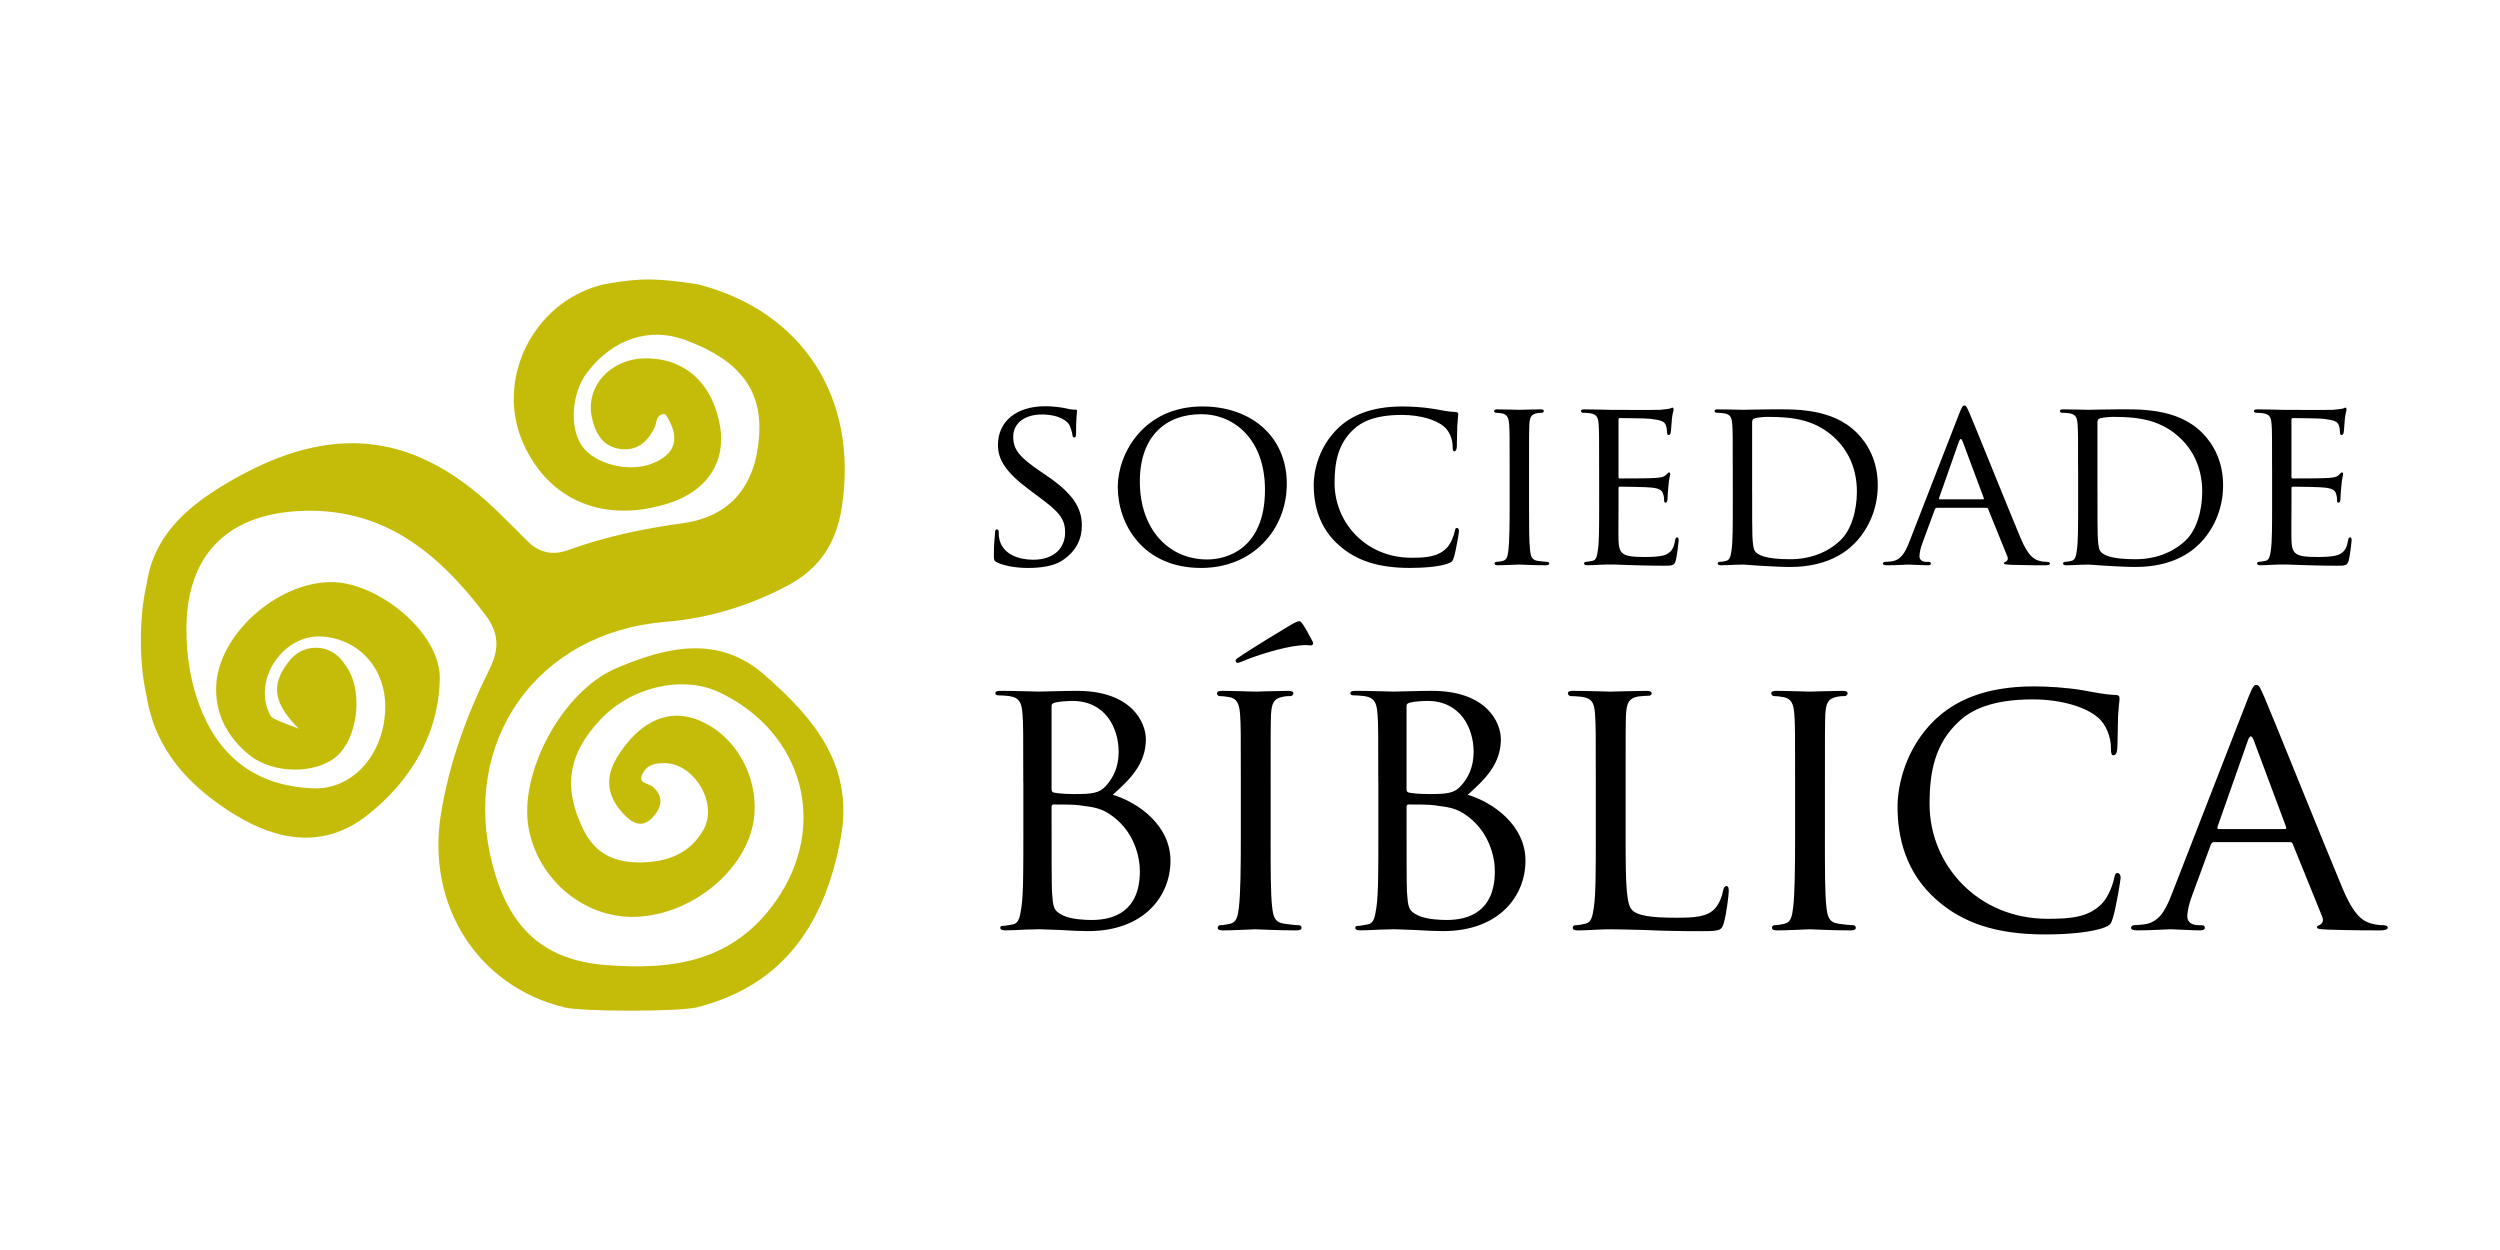 <svg xmlns="http://www.w3.org/2000/svg" viewBox="0 0 1000 500"><path d="M266.07 248.75c17.26-1.42 33.32-6.29 48.61-14.31 12.99-6.81 19.84-17 22.08-31.76 6.59-43.39-15.52-78.11-57.61-88.96 0 0-11.47-1.94-19.92-1.94s-18.32 2.09-18.32 2.09c-27.75 6.95-43.19 38.2-31.42 63.91 10.44 22.8 32.58 31.71 58.21 23.45 15.09-4.87 22.73-16.4 20.33-30.67-2.91-17.28-14.1-27.41-30.05-27.2-13.96.18-24 11.38-21.17 23.87 1.43 6.3 4.46 11.65 11.7 12.4 6.49.67 10.61-2.95 13.31-8.58 1-2.09.44-5.58 4.31-5.42 6.25 9.41 4.34 16.17-5.59 19.91-9.2 3.46-22.38.15-27.58-6.93-5.3-7.21-4.41-21.3 1.85-29.55 10.26-13.5 24.87-18.37 39.26-13.07 21.53 7.93 30.74 19.76 29.61 38.02-1.23 19.8-11.1 32.59-30.55 35.27-15.69 2.16-30.9 5.32-45.71 10.71-6.43 2.34-11.93 1.12-16.73-3.82-3.35-3.44-6.81-6.78-10.22-10.17-33.44-33.23-67-37.32-107.89-13.81-17.19 9.88-31.11 21.66-33.93 41.55-1.43 5.94-2.3 13.75-2.3 22.34 0 8.48.85 16.2 2.25 22.11 3.41 21.76 17.02 36.42 35.41 47.72 17.51 10.75 35.9 13.44 52.73.32 17.43-13.59 28.77-32.49 29.18-54.8.34-18.43-25-38.85-43.81-38.59-21.73.3-44.83 21.3-45.63 41.57-.45 11.37 4.62 20.44 13.03 27.41 9.68 8.02 27.29 7.88 35.45.44 7.88-7.19 10.16-24.37 4.48-34.24-2.99-5.19-7.03-9.09-13.47-8.91-6.41.18-10.2 4.31-13.12 9.52-4.44 7.92-1.35 14.76 6.67 22.86-10.86-4.16-10.86-4.16-11.78-6.1-6.61-13.96 5.86-31.98 21.3-30.78 15.31 1.19 25.82 13.69 25.03 29.75-.89 18.02-13.31 31.64-28.98 30.98-20.67-.87-35.71-10.68-43.97-29.89-4.71-10.96-6.63-22.51-6.54-34.53.23-28.25 15.71-44.61 43.91-46.44 34.12-2.22 56.6 16.29 75.66 41.46 5.35 7.07 5.76 13.49 1.67 21.7-9.17 18.43-16.23 37.78-19.48 58.24-5.79 36.47 14.87 68.57 49.19 77.01.05.02.12.03.17.05.1.02.2.06.31.08h.02c3.21.73 13.69 1.26 26.15 1.26s22.94-.53 26.15-1.26h.16c35.41-8.9 51.56-34.06 57.83-67.91 5.41-29.22-11.2-48.27-30.64-65.26-18.46-16.13-39.35-11.02-59.26-2.52-21.63 9.24-39 42.02-34.95 63.97 3.91 21.15 23.07 36.62 43.85 35.39 23.1-1.37 44.71-20.31 46.42-40.7 1.46-17.37-9.42-34.27-25-38.85-11.05-3.25-21.91 2.63-29.94 15.85-5.08 8.37-3.79 15.79 2.66 22.63 3.25 3.44 7.12 5.86 11.27 1.67 3.72-3.76 5.18-8.32.47-12.51-1.94-1.72-6.73-1.23-3.78-6.01 1.89-3.05 4.89-3.45 7.98-3.53 12.06-.29 22 15.96 16.02 26.61-5.5 9.8-14.93 13.09-25.47 13.13-9.69.03-17.6-3.17-22.42-12.8-8.32-16.64-6.63-30.23 6.57-44.28 12.52-13.33 33.17-17.99 47.98-10.83 33.38 16.13 43.36 53.23 22.3 83.29-16.91 24.14-40.85 27.87-68.34 25.63-26.17-2.13-38.84-16.48-44.99-39.95-12.98-49.48 17.75-93.06 69.02-97.29z" fill="#c4bc08"/><path d="M398.8 224.95c-1.16-.58-1.26-.87-1.26-3.1 0-4.07.39-7.37.48-8.73 0-.87.19-1.36.68-1.36.48 0 .78.29.78.97 0 .68 0 1.84.29 3.01 1.36 6.01 7.76 8.15 13.48 8.15 8.44 0 12.8-4.75 12.8-10.96 0-5.92-3.2-8.73-10.77-14.36l-3.88-2.91c-9.21-6.89-12.22-11.93-12.22-17.65 0-9.7 7.66-15.52 18.92-15.52 3.4 0 6.79.49 8.83.97 1.65.39 2.33.39 3.01.39.68 0 .87.1.87.58 0 .39-.39 3.1-.39 8.73 0 1.26-.1 1.84-.68 1.84-.58 0-.68-.39-.78-1.07-.1-.97-.78-3.2-1.26-4.07-.58-.97-3.4-4.07-11.06-4.07-6.21 0-11.35 3.1-11.35 8.92 0 5.24 2.62 8.25 11.06 13.97l2.42 1.65c10.38 7.08 13.97 12.8 13.97 19.88 0 4.85-1.84 10.09-7.95 14.06-3.59 2.33-8.92 2.91-13.58 2.91-3.97 0-8.92-.58-12.41-2.23zM480.96 162.58c19.21 0 33.76 11.74 33.76 30.94 0 18.43-13.68 33.66-34.24 33.66-23.38 0-33.37-17.56-33.37-32.4 0-13.29 10.28-32.2 33.85-32.2zm1.94 61.21c7.66 0 23.09-4.07 23.09-27.94 0-19.79-12.03-30.17-25.51-30.17-14.26 0-24.54 8.92-24.54 26.87-.01 19.21 11.54 31.24 26.96 31.24zM535.86 218.35c-8.34-7.18-10.38-16.59-10.38-24.44 0-5.53 2.04-15.13 9.6-22.5 5.14-4.95 12.9-8.83 26-8.83 3.4 0 8.25.29 12.42.97 3.2.58 5.92 1.16 8.73 1.26.87 0 1.07.39 1.07.87 0 .68-.19 1.65-.39 4.66-.1 2.72-.1 7.27-.19 8.44-.1 1.26-.49 1.75-.97 1.75-.58 0-.68-.58-.68-1.75 0-3.2-1.36-6.5-3.59-8.25-3.01-2.52-9.21-4.56-16.78-4.56-10.96 0-16.2 2.91-19.21 5.72-6.3 5.82-7.66 13.19-7.66 21.53 0 15.81 12.51 29.88 30.75 29.88 6.4 0 10.67-.49 14.07-3.88 1.84-1.84 3.01-5.33 3.3-6.89.19-.87.29-1.16.87-1.16.39 0 .78.58.78 1.16s-1.16 7.76-2.04 10.57c-.49 1.55-.68 1.84-2.13 2.43-3.49 1.36-9.89 1.84-15.42 1.84-12.82.01-21.45-3-28.15-8.82zM611.62 202.15c0 7.95 0 14.45.39 17.85.29 2.42.58 3.98 3.1 4.36 1.26.19 3.1.39 3.88.39.49 0 .68.39.68.68 0 .39-.39.68-1.36.68-4.75 0-10.28-.29-10.67-.29-.49 0-5.82.29-8.44.29-.87 0-1.36-.19-1.36-.68 0-.29.19-.68.68-.68.78 0 1.84-.19 2.62-.39 1.65-.39 1.94-1.94 2.23-4.36.39-3.4.49-9.89.49-17.85V187.6c0-12.8 0-15.13-.19-17.75-.19-2.81-.87-4.07-2.72-4.46-.97-.19-2.04-.29-2.62-.29-.39 0-.68-.39-.68-.68 0-.49.39-.68 1.36-.68 2.81 0 8.15.19 8.63.19.39 0 5.92-.19 8.54-.19.97 0 1.36.19 1.36.68 0 .29-.39.68-.68.68-.58 0-1.16 0-2.13.19-2.33.48-2.81 1.65-3.01 4.56-.1 2.62-.1 4.95-.1 17.75v14.55zM639.65 187.6c0-12.8 0-15.13-.19-17.75-.19-2.81-.68-4.17-3.49-4.56-.68-.1-2.13-.19-2.91-.19-.29 0-.68-.39-.68-.68 0-.49.39-.68 1.36-.68 3.88 0 9.41.19 9.89.19.58 0 18.43.1 20.37 0 1.65-.1 3.2-.39 3.88-.48.39-.1.78-.39 1.16-.39.29 0 .39.39.39.78 0 .58-.49 1.55-.68 3.88-.1.78-.29 4.46-.48 5.43-.1.39-.39.87-.78.87-.49 0-.68-.39-.68-1.07 0-.58-.1-1.94-.49-2.91-.58-1.36-1.46-1.94-6.11-2.52-1.45-.19-11.35-.29-12.32-.29-.39 0-.49.29-.49.87v22.41c0 .58 0 .87.49.87 1.07 0 12.32 0 14.26-.19 2.04-.19 3.3-.29 4.17-1.16.58-.58.97-1.07 1.26-1.07s.49.19.49.68c0 .49-.49 1.84-.68 4.56-.19 1.65-.39 4.75-.39 5.33 0 .68-.19 1.55-.78 1.55-.39 0-.58-.29-.58-.78 0-.78 0-1.65-.39-2.72-.29-1.16-1.07-2.13-4.36-2.52-2.33-.29-11.45-.39-12.9-.39-.49 0-.58.29-.58.58v6.89c0 2.81-.1 12.42 0 14.06.19 5.53 1.75 6.6 10.19 6.6 2.23 0 6.3 0 8.54-.87 2.23-.97 3.4-2.43 3.88-5.72.19-.97.39-1.26.87-1.26s.58.68.58 1.26-.68 6.21-1.16 7.95c-.58 2.13-1.46 2.13-4.75 2.13-6.4 0-11.35-.19-14.84-.29-3.59-.19-5.82-.19-7.08-.19-.19 0-1.84 0-3.69.1-1.65.1-3.59.19-4.95.19-.87 0-1.36-.19-1.36-.68 0-.29.19-.68.68-.68.78 0 1.84-.29 2.62-.39 1.65-.29 1.84-1.94 2.23-4.36.49-3.4.49-9.89.49-17.85V187.6zM693.1 187.6c0-12.8 0-15.13-.19-17.75-.19-2.81-.68-4.17-3.49-4.56-.68-.1-2.13-.19-2.91-.19-.29 0-.68-.39-.68-.68 0-.49.39-.68 1.36-.68 3.88 0 9.41.19 9.89.19.97 0 6.4-.19 11.45-.19 8.54 0 24.15-.78 34.24 9.41 4.27 4.27 8.34 11.15 8.34 20.95 0 10.38-4.46 18.33-9.21 23.18-3.69 3.78-11.35 9.51-25.9 9.51-3.69 0-8.25-.29-11.93-.49-3.69-.29-6.6-.48-6.98-.48-.19 0-1.75.1-3.49.1-1.75.1-3.78.19-5.14.19-.87 0-1.36-.19-1.36-.68 0-.29.19-.68.68-.68.78 0 1.84-.19 2.62-.39 1.65-.39 1.84-1.94 2.23-4.36.49-3.4.49-9.89.49-17.85V187.6zm7.76 8.93c0 8.73 0 16.39.1 17.94.1 2.04.29 5.04.97 5.92 1.07 1.55 4.07 3.3 14.16 3.3 7.86 0 14.84-2.62 19.98-7.47 4.46-4.17 6.69-12.03 6.69-19.59 0-10.48-4.56-17.17-8.05-20.66-8.05-8.15-17.46-9.22-27.65-9.22-1.65 0-4.37.29-5.14.58-.78.29-1.07.68-1.07 1.65v27.55zM783.7 165.39c1.07-2.72 1.46-3.2 2.04-3.2.87 0 1.16 1.16 2.04 3.01 1.55 3.49 15.23 37.54 20.47 50.05 3.1 7.37 5.43 8.44 7.27 9.02 1.26.39 2.52.49 3.4.49.49 0 1.07.19 1.07.68 0 .49-.97.68-1.94.68-1.26 0-7.57 0-13.48-.19-1.65-.1-3.01-.1-3.01-.58 0-.39.19-.39.58-.58.49-.19 1.36-.87.78-2.23l-7.66-18.92c-.19-.39-.29-.49-.78-.49h-19.69c-.39 0-.68.19-.87.68L769.05 217c-.78 2.04-1.26 4.07-1.26 5.53 0 1.65 1.46 2.23 2.91 2.23h.78c.68 0 .87.29.87.68 0 .49-.48.68-1.26.68-2.04 0-6.69-.29-7.66-.29-.87 0-5.14.29-8.63.29-1.07 0-1.65-.19-1.65-.68 0-.39.39-.68.78-.68.58 0 1.84-.1 2.52-.19 3.88-.48 5.53-3.39 7.18-7.57l20.07-51.61zm9.5 34.34c.39 0 .39-.19.29-.58l-8.44-22.6c-.48-1.26-.97-1.26-1.45 0l-7.95 22.6c-.1.39 0 .58.29.58h17.26zM831.23 187.6c0-12.8 0-15.13-.19-17.75-.19-2.81-.68-4.17-3.49-4.56-.68-.1-2.13-.19-2.91-.19-.29 0-.68-.39-.68-.68 0-.49.39-.68 1.36-.68 3.88 0 9.41.19 9.89.19.97 0 6.4-.19 11.45-.19 8.54 0 24.15-.78 34.24 9.41 4.27 4.27 8.34 11.15 8.34 20.95 0 10.38-4.46 18.33-9.21 23.18-3.69 3.78-11.35 9.51-25.9 9.51-3.69 0-8.25-.29-11.93-.49-3.69-.29-6.6-.48-6.98-.48-.19 0-1.75.1-3.49.1-1.75.1-3.78.19-5.14.19-.87 0-1.36-.19-1.36-.68 0-.29.19-.68.68-.68.78 0 1.84-.19 2.62-.39 1.65-.39 1.84-1.94 2.23-4.36.49-3.4.49-9.89.49-17.85V187.6zm7.76 8.93c0 8.73 0 16.39.1 17.94.1 2.04.29 5.04.97 5.92 1.07 1.55 4.07 3.3 14.16 3.3 7.86 0 14.84-2.62 19.98-7.47 4.46-4.17 6.69-12.03 6.69-19.59 0-10.48-4.56-17.17-8.05-20.66-8.05-8.15-17.46-9.22-27.65-9.22-1.65 0-4.37.29-5.14.58-.78.29-1.07.68-1.07 1.65v27.55zM908.83 187.6c0-12.8 0-15.13-.19-17.75-.19-2.81-.68-4.17-3.49-4.56-.68-.1-2.13-.19-2.91-.19-.29 0-.68-.39-.68-.68 0-.49.39-.68 1.36-.68 3.88 0 9.41.19 9.89.19.58 0 18.43.1 20.37 0 1.65-.1 3.2-.39 3.88-.48.39-.1.78-.39 1.16-.39.29 0 .39.39.39.78 0 .58-.49 1.55-.68 3.88-.1.78-.29 4.46-.48 5.43-.1.39-.39.87-.78.87-.49 0-.68-.39-.68-1.07 0-.58-.1-1.94-.49-2.91-.58-1.36-1.46-1.94-6.11-2.52-1.46-.19-11.35-.29-12.32-.29-.39 0-.49.29-.49.87v22.41c0 .58 0 .87.49.87 1.07 0 12.32 0 14.26-.19 2.04-.19 3.3-.29 4.17-1.16.58-.58.97-1.07 1.26-1.07s.49.19.49.68c0 .49-.49 1.84-.68 4.56-.19 1.65-.39 4.75-.39 5.33 0 .68-.19 1.55-.78 1.55-.39 0-.58-.29-.58-.78 0-.78 0-1.65-.39-2.72-.29-1.16-1.07-2.13-4.36-2.52-2.33-.29-11.45-.39-12.9-.39-.49 0-.58.29-.58.58v6.89c0 2.81-.1 12.42 0 14.06.19 5.53 1.75 6.6 10.19 6.6 2.23 0 6.3 0 8.54-.87 2.23-.97 3.4-2.43 3.88-5.72.19-.97.39-1.26.87-1.26s.58.68.58 1.26-.68 6.21-1.16 7.95c-.58 2.13-1.46 2.13-4.75 2.13-6.4 0-11.35-.19-14.84-.29-3.59-.19-5.82-.19-7.08-.19-.19 0-1.84 0-3.69.1-1.65.1-3.59.19-4.95.19-.87 0-1.36-.19-1.36-.68 0-.29.19-.68.68-.68.78 0 1.84-.29 2.62-.39 1.65-.29 1.84-1.94 2.23-4.36.49-3.4.49-9.89.49-17.85V187.6z"/><g><path d="M409.31 313c0-19.67 0-23.24-.3-27.27-.3-4.32-1.04-6.71-5.36-7.3-1.04-.15-3.28-.3-4.47-.3-.45 0-1.04-.3-1.04-.75 0-.75.6-1.04 2.09-1.04 5.96 0 14.45.3 15.2.3 3.13 0 9.24-.3 15.35-.3 21.9 0 27.57 12.67 27.57 19.37 0 9.98-6.56 16.24-13.26 22.2 9.98 2.98 23.1 12.07 23.1 26.37 0 14.16-10.58 28.16-32.93 28.16-2.38 0-7.15-.15-11.32-.45-4.17-.15-7.9-.3-8.49-.3-.3 0-2.68.15-5.36.15-2.68.15-5.81.3-7.9.3-1.34 0-2.09-.3-2.09-1.04 0-.45.3-.75 1.04-.75 1.19 0 2.83-.45 4.02-.6 2.53-.45 2.83-3.28 3.43-7 .75-5.21.75-15.2.75-27.42V313zm11.33 2.68c0 .89.3 1.19.89 1.34.75.15 3.13.6 8.05.6 7.3 0 10.13-.3 12.81-3.28 2.83-3.13 5.07-7.45 5.07-13.56 0-9.69-5.36-20.41-18.48-20.41-1.49 0-4.62.15-6.71.6-1.19.3-1.64.6-1.64 1.34v33.37zm0 14.01c0 9.83 0 25.03.15 26.97.45 6.11.45 7.6 4.47 9.54 3.58 1.64 9.09 1.79 11.47 1.79 8.64 0 19.22-3.28 19.22-19.52 0-5.66-2.23-16.54-12.52-23.1-4.47-2.83-8.64-2.68-11.77-3.28-1.64-.3-8.2-.3-10.28-.3-.45 0-.75.3-.75.89v7.01zM508.25 335.35c0 12.22 0 22.2.6 27.42.45 3.73.89 6.11 4.77 6.71 1.94.3 4.77.6 5.96.6.75 0 1.04.6 1.04 1.04 0 .6-.6 1.04-2.09 1.04-7.3 0-15.79-.45-16.39-.45-.75 0-8.94.45-12.96.45-1.34 0-2.09-.3-2.09-1.04 0-.45.3-1.04 1.04-1.04 1.19 0 2.83-.3 4.02-.6 2.53-.6 2.98-2.98 3.43-6.71.6-5.21.75-15.2.75-27.42V313c0-19.67 0-23.24-.3-27.27-.3-4.32-1.34-6.26-4.17-6.85-1.49-.3-3.13-.45-4.02-.45-.6 0-1.04-.6-1.04-1.04 0-.75.6-1.04 2.09-1.04 4.32 0 12.52.3 13.26.3.6 0 9.09-.3 13.11-.3 1.49 0 2.09.3 2.09 1.04 0 .45-.6 1.04-1.04 1.04-.89 0-1.79 0-3.28.3-3.58.75-4.32 2.53-4.62 7-.15 4.02-.15 7.6-.15 27.27v22.35zm16.69-78.97c.75 1.34 0 1.79-.6 1.79-.45 0-1.94-.3-4.47 0-7.3.74-17.73 4.17-22.65 6.26-1.04.45-1.94.74-2.23.74-.3 0-.75-.3-.75-.89 0-.45.3-.75 1.04-1.19 5.36-3.72 19.22-12.07 20.26-12.66 2.53-1.49 3.43-1.94 4.17-1.94.45 0 .75.3 1.49 1.34 1.05 1.48 2.1 3.57 3.74 6.55zM551.31 313c0-19.67 0-23.24-.3-27.27-.3-4.32-1.04-6.71-5.36-7.3-1.04-.15-3.28-.3-4.47-.3-.45 0-1.04-.3-1.04-.75 0-.75.6-1.04 2.09-1.04 5.96 0 14.45.3 15.2.3 3.13 0 9.24-.3 15.35-.3 21.9 0 27.57 12.67 27.57 19.37 0 9.98-6.56 16.24-13.26 22.2 9.98 2.98 23.1 12.07 23.1 26.37 0 14.16-10.58 28.16-32.93 28.16-2.38 0-7.15-.15-11.32-.45-4.17-.15-7.9-.3-8.49-.3-.3 0-2.68.15-5.36.15-2.68.15-5.81.3-7.9.3-1.34 0-2.09-.3-2.09-1.04 0-.45.3-.75 1.04-.75 1.19 0 2.83-.45 4.02-.6 2.53-.45 2.83-3.28 3.43-7 .75-5.21.75-15.2.75-27.42V313zm11.32 2.68c0 .89.3 1.19.89 1.34.75.15 3.13.6 8.05.6 7.3 0 10.13-.3 12.81-3.28 2.83-3.13 5.07-7.45 5.07-13.56 0-9.69-5.36-20.41-18.48-20.41-1.49 0-4.62.15-6.71.6-1.19.3-1.64.6-1.64 1.34v33.37zm0 14.01c0 9.83 0 25.03.15 26.97.45 6.11.45 7.6 4.47 9.54 3.58 1.64 9.09 1.79 11.47 1.79 8.64 0 19.22-3.28 19.22-19.52 0-5.66-2.24-16.54-12.52-23.1-4.47-2.83-8.64-2.68-11.77-3.28-1.64-.3-8.19-.3-10.28-.3-.45 0-.74.3-.74.89v7.01zM650.25 335.65c0 18.63.3 26.22 2.68 28.46 2.09 2.09 7.15 2.98 17.43 2.98 6.85 0 12.67-.15 15.79-3.87 1.64-1.94 2.68-4.62 3.13-7.15.15-.89.6-1.64 1.34-1.64.6 0 .89.6.89 1.94 0 1.34-.89 8.94-1.94 12.67-.89 2.98-1.34 3.43-8.34 3.43-9.39 0-16.69-.15-22.8-.45-5.96-.15-10.43-.3-14.3-.3-.6 0-2.83 0-5.36.15-2.68.15-5.51.3-7.6.3-1.34 0-2.09-.3-2.09-1.04 0-.45.3-1.04 1.04-1.04 1.19 0 2.83-.3 4.02-.6 2.53-.6 2.83-2.98 3.43-6.71.75-5.21.75-15.2.75-27.42V313c0-19.67 0-23.24-.3-27.27-.3-4.32-1.04-6.41-5.36-7-1.04-.15-3.28-.3-4.47-.3-.45 0-1.04-.6-1.04-1.04 0-.75.6-1.04 2.09-1.04 5.96 0 14.16.3 14.9.3.6 0 10.43-.3 14.45-.3 1.34 0 2.09.3 2.09 1.04 0 .45-.6.89-1.04.89-.89 0-2.83.15-4.32.3-3.88.75-4.62 2.68-4.92 7.15-.15 4.02-.15 7.6-.15 27.27v22.65zM729.96 335.35c0 12.22 0 22.2.6 27.42.45 3.73.89 6.11 4.77 6.71 1.94.3 4.77.6 5.96.6.75 0 1.04.6 1.04 1.04 0 .6-.6 1.04-2.09 1.04-7.3 0-15.79-.45-16.39-.45-.75 0-8.94.45-12.96.45-1.34 0-2.09-.3-2.09-1.04 0-.45.3-1.04 1.04-1.04 1.19 0 2.83-.3 4.02-.6 2.53-.6 2.98-2.98 3.43-6.71.6-5.21.75-15.2.75-27.42V313c0-19.67 0-23.24-.3-27.27-.3-4.32-1.34-6.26-4.17-6.85-1.49-.3-3.13-.45-4.02-.45-.6 0-1.04-.6-1.04-1.04 0-.75.6-1.04 2.09-1.04 4.32 0 12.52.3 13.26.3.6 0 9.09-.3 13.11-.3 1.49 0 2.09.3 2.09 1.04 0 .45-.6 1.04-1.04 1.04-.89 0-1.79 0-3.28.3-3.58.75-4.32 2.53-4.62 7-.15 4.02-.15 7.6-.15 27.27v22.35zM774.96 360.23c-12.81-11.03-15.94-25.48-15.94-37.55 0-8.49 3.13-23.24 14.75-34.57 7.9-7.6 19.82-13.56 39.93-13.56 5.21 0 12.67.45 19.07 1.49 4.92.89 9.09 1.79 13.41 1.94 1.34 0 1.64.6 1.64 1.34 0 1.04-.3 2.53-.6 7.15-.15 4.17-.15 11.17-.3 12.96-.15 1.94-.75 2.68-1.49 2.68-.89 0-1.04-.89-1.04-2.68 0-4.92-2.09-9.98-5.51-12.67-4.62-3.87-14.16-7-25.78-7-16.84 0-24.88 4.47-29.5 8.79-9.68 8.94-11.77 20.26-11.77 33.08 0 24.29 19.22 45.89 47.23 45.89 9.83 0 16.39-.75 21.61-5.96 2.83-2.83 4.62-8.2 5.07-10.58.3-1.34.45-1.79 1.34-1.79.6 0 1.19.89 1.19 1.79 0 .89-1.79 11.92-3.13 16.24-.75 2.38-1.04 2.83-3.28 3.72-5.36 2.09-15.2 2.83-23.69 2.83-19.67.02-32.93-4.6-43.21-13.54zM899.37 278.88c1.64-4.17 2.24-4.92 3.13-4.92 1.34 0 1.79 1.79 3.13 4.62 2.38 5.37 23.39 57.66 31.44 76.89 4.77 11.32 8.34 12.96 11.18 13.86 1.94.6 3.87.75 5.21.75.75 0 1.64.3 1.64 1.04s-1.49 1.04-2.98 1.04c-1.94 0-11.62 0-20.71-.3-2.53-.15-4.62-.15-4.62-.89 0-.6.3-.6.89-.89.75-.3 2.09-1.34 1.19-3.43L917.1 337.6c-.3-.6-.45-.75-1.19-.75h-30.25c-.6 0-1.04.3-1.34 1.04l-7.45 20.26c-1.19 3.13-1.94 6.26-1.94 8.49 0 2.53 2.24 3.43 4.47 3.43h1.19c1.04 0 1.34.45 1.34 1.04 0 .75-.74 1.04-1.94 1.04-3.13 0-10.28-.45-11.77-.45-1.34 0-7.9.45-13.26.45-1.64 0-2.53-.3-2.53-1.04 0-.6.6-1.04 1.19-1.04.89 0 2.83-.15 3.87-.3 5.96-.74 8.49-5.21 11.03-11.62l30.85-79.27zm14.6 52.74c.6 0 .6-.3.45-.89l-12.96-34.72c-.75-1.94-1.49-1.94-2.24 0L887 330.73c-.15.6 0 .89.45.89h26.52z"/></g></svg>

